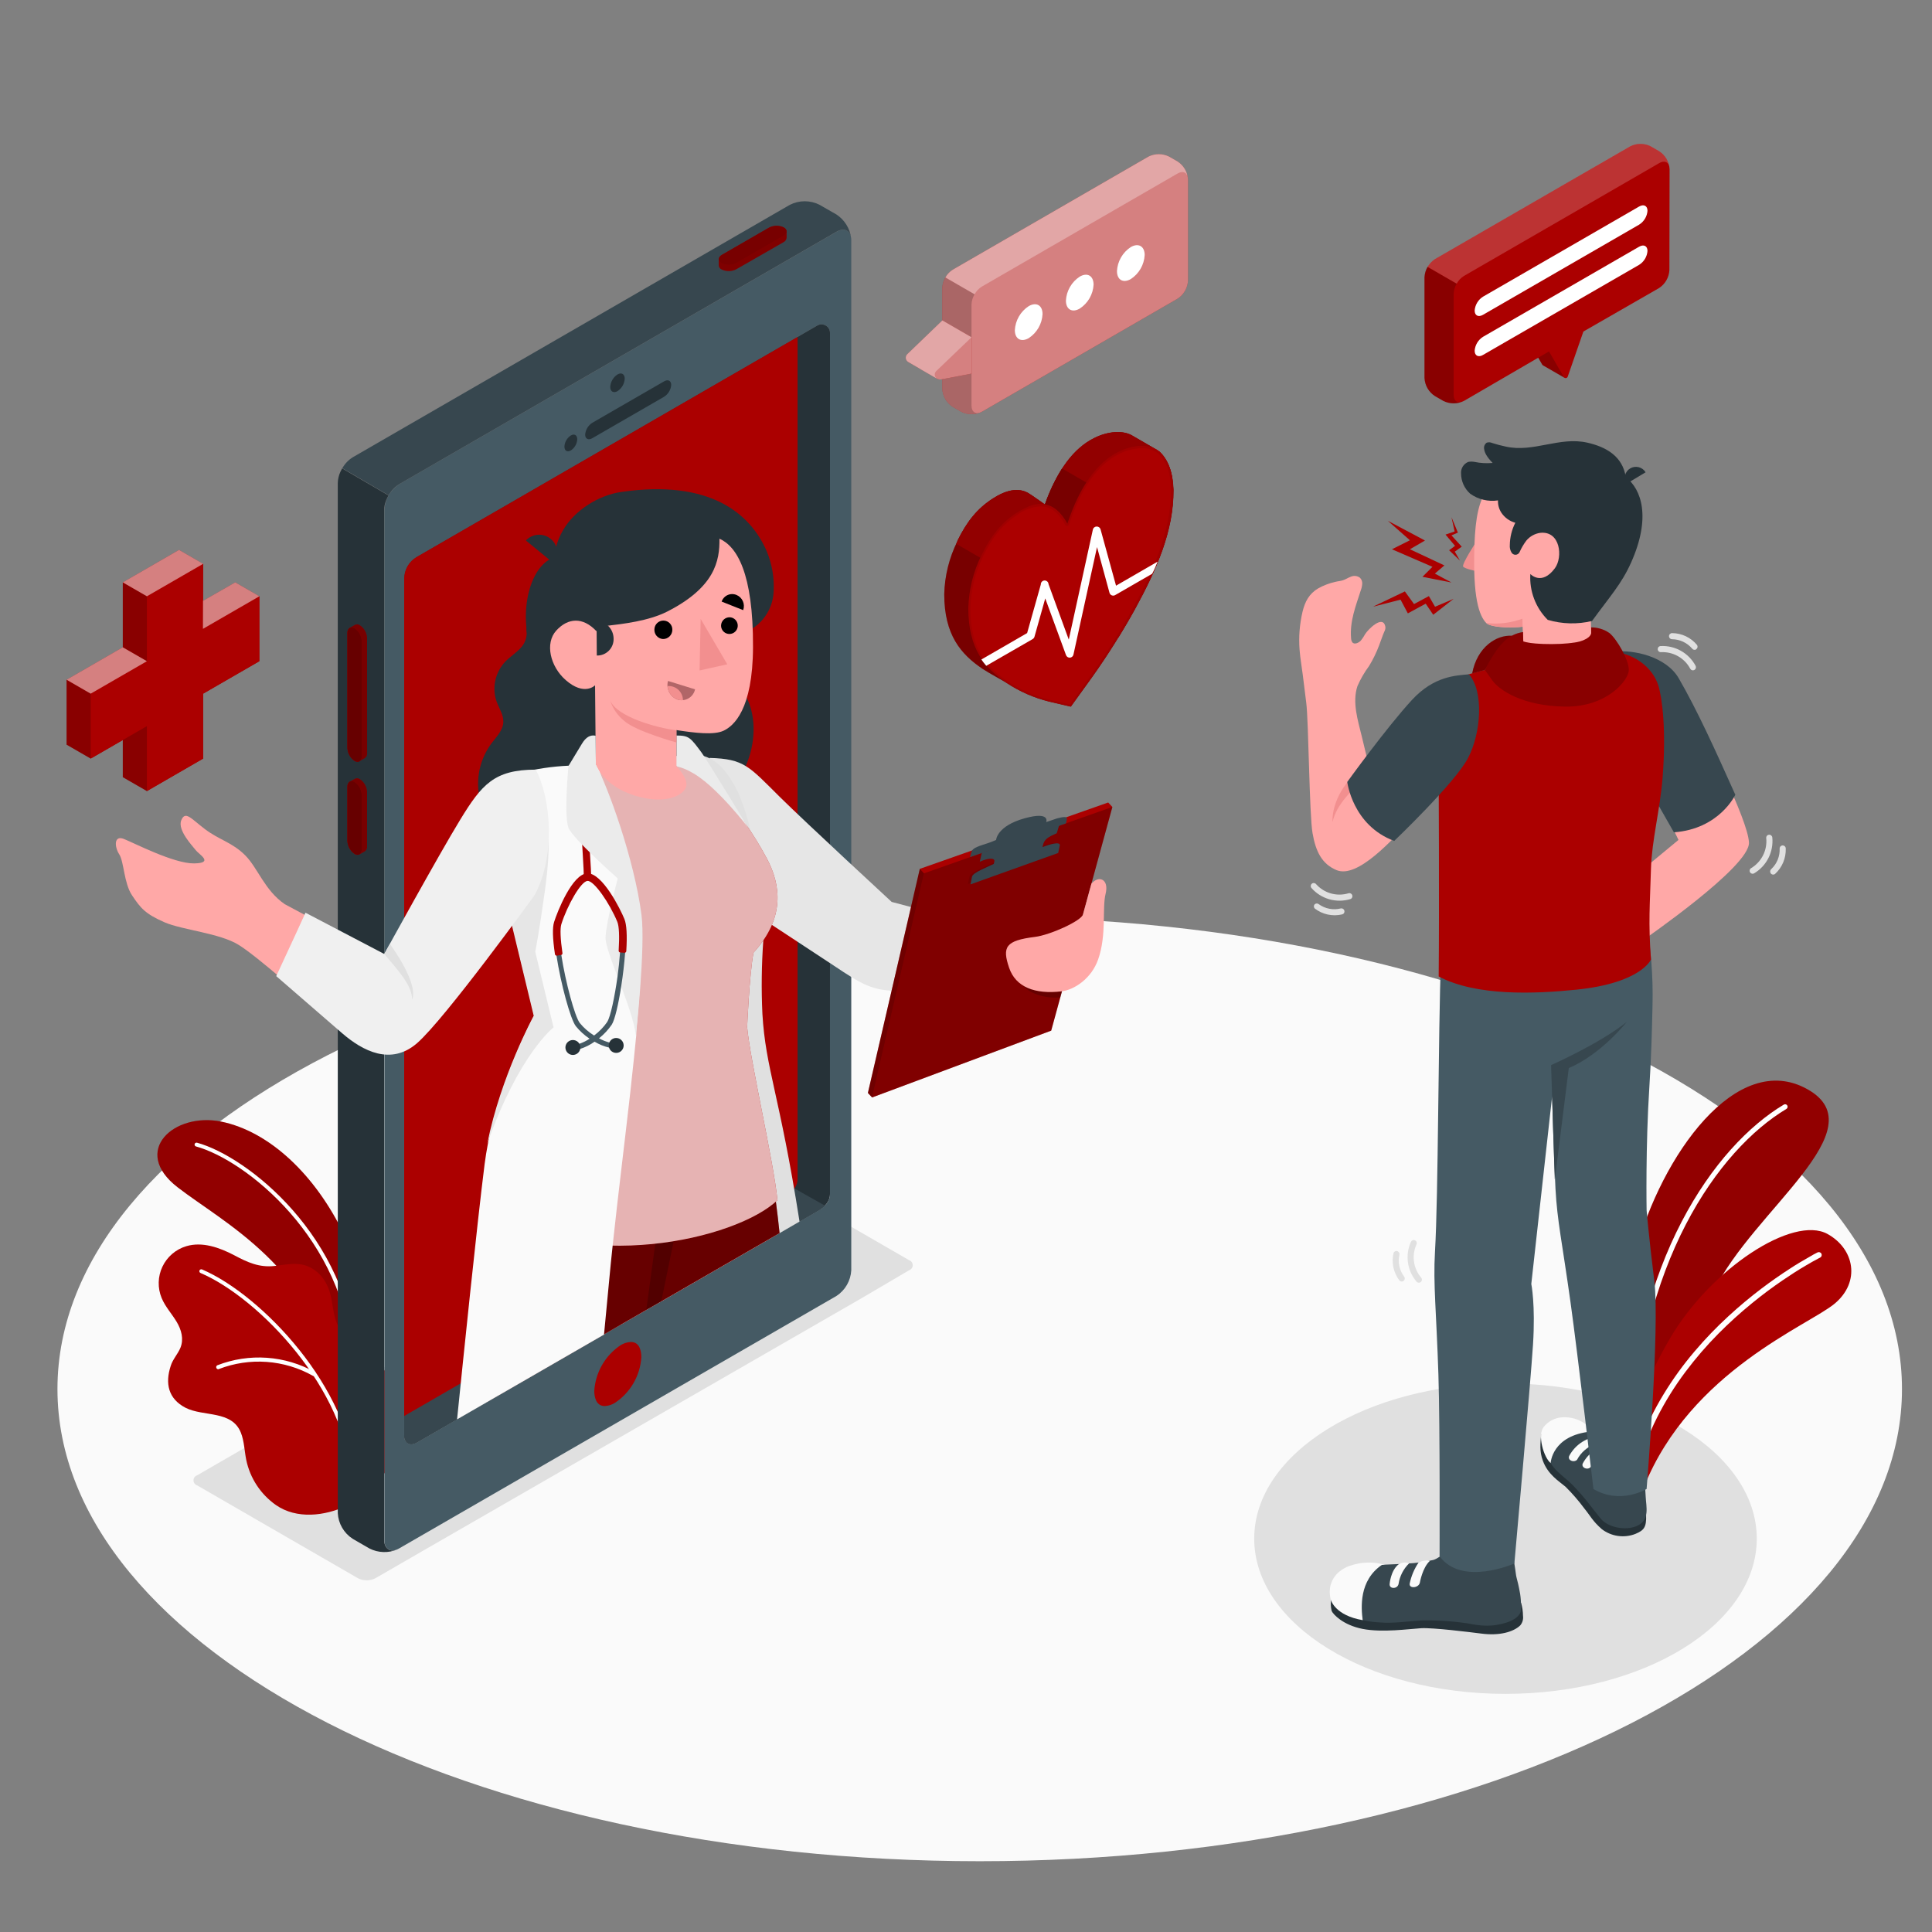 <svg width="247" height="247" viewBox="0 0 247 247" fill="none" xmlns="http://www.w3.org/2000/svg">
<rect x="0" y="0" width="247" height="247" fill="#808080" stroke="none"/>
<path d="M125.254 237.95C190.372 237.95 243.162 210.925 243.162 177.588C243.162 144.251 190.372 117.226 125.254 117.226C60.135 117.226 7.346 144.251 7.346 177.588C7.346 210.925 60.135 237.95 125.254 237.95Z" fill="#FAFAFA"/>
<path d="M192.472 216.555C210.214 216.555 224.597 207.67 224.597 196.711C224.597 185.751 210.214 176.867 192.472 176.867C174.73 176.867 160.347 185.751 160.347 196.711C160.347 207.67 174.73 216.555 192.472 216.555Z" fill="#E0E0E0"/>
<path d="M116.214 161.103L95.629 149.223C95.287 149.047 94.908 148.956 94.524 148.956C94.141 148.956 93.762 149.047 93.42 149.223L25.194 188.619C25.06 188.664 24.944 188.749 24.862 188.864C24.779 188.978 24.735 189.115 24.735 189.256C24.735 189.397 24.779 189.535 24.862 189.649C24.944 189.763 25.06 189.849 25.194 189.894L45.774 201.779C46.117 201.951 46.495 202.04 46.878 202.04C47.261 202.04 47.639 201.951 47.982 201.779L54.063 198.267L110.127 165.984L116.218 162.402C116.356 162.358 116.476 162.271 116.561 162.154C116.646 162.037 116.691 161.896 116.691 161.751C116.69 161.606 116.644 161.466 116.558 161.349C116.472 161.233 116.352 161.147 116.214 161.103Z" fill="#E0E0E0"/>
<path d="M208.75 189.33L205.568 187.641C205.568 187.641 205.879 172.11 209.1 160.081C212.4 147.765 222.004 134.16 231.078 139.259C240.153 144.357 224.024 154.834 219.173 164.947C214.322 175.059 208.75 189.33 208.75 189.33Z" fill="#AB0000"/>
<path opacity="0.15" d="M208.75 189.33L205.568 187.641C205.568 187.641 205.879 172.11 209.1 160.081C212.4 147.765 222.004 134.16 231.078 139.259C240.153 144.357 224.024 154.834 219.173 164.947C214.322 175.059 208.75 189.33 208.75 189.33Z" fill="black"/>
<path d="M208.33 185.645C208.288 185.644 208.246 185.634 208.208 185.617C208.169 185.599 208.134 185.575 208.105 185.544C208.077 185.513 208.054 185.477 208.039 185.438C208.024 185.398 208.017 185.356 208.018 185.314C208.7 161.212 219.237 146.495 228.055 141.22C228.128 141.176 228.216 141.163 228.299 141.184C228.382 141.204 228.453 141.257 228.497 141.331C228.541 141.404 228.554 141.492 228.533 141.575C228.512 141.658 228.459 141.729 228.386 141.773C219.707 146.965 209.337 161.488 208.661 185.329C208.66 185.371 208.651 185.413 208.634 185.452C208.617 185.492 208.592 185.527 208.561 185.556C208.531 185.586 208.494 185.609 208.454 185.624C208.415 185.639 208.372 185.646 208.33 185.645Z" fill="white"/>
<path d="M210.187 190.072L207.347 188.614C207.347 188.614 207.697 180.987 213.541 171.048C218.728 162.22 229.241 155.304 233.657 157.769C237.085 159.676 237.876 163.855 234.591 166.636C231.306 169.417 216.14 175.252 210.187 190.072Z" fill="#AB0000"/>
<path d="M209.046 187.636C209.54 187.735 209.713 186.515 209.812 186.203C209.999 185.621 210.197 185.048 210.414 184.474C210.84 183.36 211.323 182.269 211.862 181.204C212.899 179.157 214.114 177.205 215.493 175.37C216.781 173.652 218.186 172.025 219.697 170.499C221.06 169.127 222.495 167.828 223.994 166.607C225.249 165.579 226.553 164.606 227.892 163.692C228.88 163.02 229.868 162.378 230.901 161.775C231.439 161.459 231.977 161.148 232.536 160.861L232.694 160.782C232.782 160.739 232.85 160.662 232.882 160.569C232.914 160.476 232.907 160.374 232.864 160.286C232.821 160.197 232.744 160.13 232.651 160.098C232.558 160.066 232.456 160.072 232.368 160.115C232.022 160.283 231.691 160.471 231.38 160.659C230.51 161.153 229.661 161.647 228.826 162.2C227.587 163 226.379 163.847 225.2 164.739C223.738 165.846 222.333 167.02 220.986 168.261C219.451 169.668 218.005 171.169 216.659 172.757C215.198 174.469 213.877 176.294 212.707 178.216C211.461 180.249 210.419 182.4 209.594 184.638C209.44 185.069 209.291 185.499 209.15 185.927C208.942 186.354 208.816 186.817 208.779 187.29C208.785 187.366 208.812 187.438 208.857 187.499C208.901 187.56 208.961 187.607 209.031 187.636H209.046Z" fill="white"/>
<path d="M47.839 175.785C47.839 175.785 47.918 166.098 44.109 158.08C40.3 150.062 34.343 144.638 28.301 143.398C22.26 142.158 16.687 147.148 22.714 151.796C28.741 156.445 39.812 161.824 43.349 176.882L47.839 175.785Z" fill="#AB0000"/>
<path opacity="0.15" d="M47.839 175.785C47.839 175.785 47.918 166.098 44.109 158.08C40.3 150.062 34.343 144.638 28.301 143.398C22.26 142.158 16.687 147.148 22.714 151.796C28.741 156.445 39.812 161.824 43.349 176.882L47.839 175.785Z" fill="black"/>
<path d="M45.32 174.11C45.257 174.11 45.196 174.086 45.15 174.043C45.104 174 45.076 173.941 45.073 173.878C44.144 158.371 31.369 148.289 25.056 146.57C24.993 146.552 24.94 146.511 24.907 146.455C24.875 146.398 24.866 146.331 24.883 146.268C24.9 146.204 24.942 146.15 24.999 146.117C25.057 146.083 25.125 146.074 25.189 146.091C31.611 147.844 44.623 158.095 45.567 173.848C45.568 173.913 45.545 173.976 45.502 174.025C45.459 174.074 45.399 174.104 45.334 174.11H45.32Z" fill="white"/>
<path d="M48.62 189.083C49.843 187.539 50.664 185.715 51.009 183.775C51.354 181.835 51.212 179.84 50.596 177.968C50.237 176.838 49.663 175.788 48.906 174.876C48.298 174.16 47.424 173.789 46.713 173.191C45.181 171.922 43.403 170.573 42.85 168.558C42.405 166.952 42.499 165.431 41.61 163.924C41.086 162.981 40.251 162.247 39.248 161.849C37.939 161.355 36.497 161.681 35.114 161.849C33.138 162.072 31.655 161.39 29.946 160.481C28.064 159.493 25.866 158.712 23.826 159.32C23.162 159.517 22.547 159.85 22.021 160.3C21.495 160.749 21.069 161.304 20.771 161.929C20.473 162.553 20.309 163.233 20.291 163.925C20.272 164.617 20.399 165.305 20.664 165.944C21.119 167.051 21.958 167.95 22.576 168.978C23.193 170.005 23.519 171.181 23.07 172.302C22.724 173.132 22.082 173.784 21.825 174.629C21.094 176.852 21.504 178.828 23.712 179.974C26.019 181.155 29.64 180.266 30.796 183.165C31.231 184.267 31.245 185.487 31.483 186.648C31.969 188.984 33.328 191.048 35.282 192.418C37.934 194.261 41.535 193.811 44.287 192.527C45.978 191.729 47.46 190.55 48.62 189.083Z" fill="#AB0000"/>
<path d="M27.822 175.054C27.876 175.063 27.931 175.054 27.98 175.029C29.926 174.277 32.014 173.965 34.094 174.115C36.175 174.265 38.197 174.874 40.014 175.898C40.076 175.932 40.149 175.939 40.217 175.919C40.284 175.898 40.341 175.852 40.375 175.79C40.392 175.759 40.403 175.726 40.407 175.691C40.411 175.656 40.408 175.621 40.399 175.588C40.389 175.554 40.373 175.523 40.351 175.495C40.329 175.468 40.302 175.446 40.271 175.429C38.383 174.369 36.283 173.74 34.123 173.588C31.963 173.436 29.796 173.764 27.778 174.55C27.73 174.576 27.692 174.616 27.668 174.664C27.643 174.713 27.634 174.767 27.642 174.821C27.649 174.874 27.673 174.924 27.709 174.964C27.746 175.004 27.794 175.032 27.847 175.044L27.822 175.054Z" fill="white"/>
<path d="M45.072 189.167C45.008 189.168 44.945 189.144 44.898 189.1C44.851 189.056 44.823 188.995 44.821 188.93C44.361 177.766 33.152 165.959 25.639 162.748C25.608 162.736 25.581 162.717 25.558 162.694C25.534 162.671 25.516 162.643 25.504 162.613C25.491 162.583 25.485 162.55 25.485 162.517C25.485 162.484 25.492 162.452 25.505 162.422C25.532 162.361 25.582 162.314 25.644 162.29C25.706 162.265 25.775 162.267 25.836 162.294C33.468 165.564 44.85 177.568 45.319 188.92C45.321 188.953 45.316 188.986 45.304 189.017C45.293 189.048 45.275 189.077 45.253 189.101C45.23 189.126 45.203 189.145 45.173 189.159C45.143 189.173 45.111 189.181 45.078 189.182L45.072 189.167Z" fill="white"/>
<path d="M106.941 29.64L51.03 61.908C50.477 62.27 50.016 62.757 49.688 63.331C49.359 63.905 49.17 64.548 49.138 65.208V196.874C49.138 198.08 49.988 198.569 51.03 197.961L106.941 165.683C107.491 165.322 107.949 164.838 108.277 164.268C108.606 163.698 108.796 163.06 108.833 162.403V30.717C108.833 29.512 107.983 29.018 106.941 29.64ZM106.111 152.646C106.111 153.679 105.385 154.336 104.491 154.85L53.293 184.42C52.404 184.914 51.672 184.519 51.672 183.482V73.987C51.673 73.421 51.822 72.865 52.106 72.374C52.389 71.885 52.797 71.478 53.288 71.196L104.486 41.62C104.65 41.525 104.837 41.474 105.027 41.474C105.217 41.473 105.403 41.523 105.568 41.617C105.733 41.712 105.87 41.848 105.965 42.013C106.061 42.177 106.111 42.364 106.111 42.554V152.646Z" fill="#455A64"/>
<path d="M106.111 152.646C106.111 153.678 105.385 154.335 104.491 154.849L53.293 184.42C52.404 184.914 51.672 184.519 51.672 183.481V73.986C51.673 73.42 51.822 72.864 52.106 72.374C52.389 71.884 52.797 71.478 53.288 71.195L104.486 41.62C104.65 41.524 104.837 41.474 105.027 41.473C105.217 41.473 105.403 41.522 105.568 41.617C105.733 41.712 105.87 41.848 105.965 42.012C106.061 42.177 106.111 42.363 106.111 42.553V152.646Z" fill="#263238"/>
<path d="M53.293 184.42L104.491 154.859C104.85 154.665 105.182 154.424 105.479 154.143L51.672 123.841V183.481C51.672 184.519 52.404 184.934 53.293 184.42Z" fill="#37474F"/>
<path d="M101.967 150.725V43.077L53.288 71.196C52.797 71.478 52.389 71.884 52.106 72.374C51.822 72.865 51.673 73.421 51.672 73.987V181.032L100.346 152.928C101.24 152.414 101.967 151.757 101.967 150.725Z" fill="#AB0000"/>
<path d="M50.793 198.094C50.228 198.332 49.619 198.445 49.007 198.424C48.394 198.404 47.794 198.251 47.246 197.976L45.082 196.726C44.53 196.368 44.071 195.885 43.741 195.316C43.411 194.747 43.221 194.107 43.185 193.451V61.75C43.198 61.262 43.309 60.782 43.511 60.337C43.581 60.184 43.655 60.036 43.739 59.883L49.667 63.341C49.542 63.563 49.433 63.795 49.341 64.032C49.197 64.406 49.118 64.802 49.108 65.203V196.874C49.138 197.985 49.859 198.489 50.793 198.094Z" fill="#263238"/>
<path d="M80.655 171.566C81.866 171.566 81.994 172.925 81.994 173.508C81.922 174.676 81.579 175.811 80.994 176.824C80.409 177.837 79.596 178.701 78.62 179.347C78.229 179.596 77.779 179.739 77.316 179.762C76.106 179.762 75.977 178.403 75.977 177.82C76.05 176.653 76.392 175.517 76.977 174.503C77.561 173.49 78.372 172.625 79.346 171.976C79.741 171.732 80.191 171.591 80.655 171.566Z" fill="#AB0000"/>
<path d="M78.946 47.874C79.44 47.577 79.87 47.814 79.87 48.407C79.852 48.728 79.759 49.039 79.599 49.318C79.438 49.596 79.215 49.832 78.946 50.008C78.452 50.299 78.017 50.062 78.017 49.474C78.034 49.153 78.127 48.84 78.289 48.562C78.45 48.284 78.676 48.048 78.946 47.874Z" fill="#263238"/>
<path d="M72.979 55.674C73.433 55.412 73.799 55.625 73.799 56.168C73.784 56.452 73.701 56.729 73.559 56.975C73.416 57.222 73.218 57.431 72.979 57.586C72.524 57.848 72.159 57.635 72.159 57.092C72.174 56.808 72.257 56.531 72.399 56.285C72.542 56.039 72.74 55.83 72.979 55.674Z" fill="#263238"/>
<path d="M75.72 54.054L84.904 48.753C85.398 48.462 85.813 48.669 85.813 49.213C85.789 49.518 85.694 49.813 85.536 50.075C85.379 50.338 85.162 50.56 84.904 50.724L75.72 56.025C75.226 56.316 74.811 56.109 74.811 55.565C74.835 55.26 74.93 54.965 75.088 54.703C75.246 54.44 75.462 54.218 75.72 54.054Z" fill="#263238"/>
<path d="M108.813 30.416C108.675 29.428 107.89 29.077 106.946 29.625L51.025 61.908C50.466 62.256 50.006 62.742 49.691 63.321L43.764 59.863C44.083 59.289 44.544 58.806 45.102 58.46L100.988 26.182C101.575 25.885 102.223 25.73 102.88 25.73C103.538 25.73 104.186 25.885 104.772 26.182L106.946 27.427C107.453 27.763 107.881 28.204 108.203 28.719C108.525 29.235 108.733 29.813 108.813 30.416Z" fill="#37474F"/>
<path d="M94.147 34.413C93.856 34.568 93.534 34.651 93.205 34.657C92.876 34.663 92.55 34.591 92.254 34.447C92.156 34.405 92.07 34.337 92.006 34.25C91.943 34.163 91.904 34.06 91.894 33.953C91.894 33.815 91.894 33.301 91.894 33.158C91.91 33.035 91.957 32.917 92.032 32.818C92.106 32.718 92.205 32.64 92.319 32.59L98.311 29.132C98.602 28.978 98.926 28.895 99.255 28.889C99.585 28.883 99.911 28.954 100.208 29.097C100.305 29.141 100.389 29.21 100.451 29.297C100.514 29.384 100.553 29.485 100.564 29.591C100.564 29.734 100.564 30.268 100.564 30.406C100.548 30.53 100.501 30.648 100.426 30.748C100.352 30.849 100.253 30.928 100.139 30.979L94.147 34.413Z" fill="#AB0000"/>
<path opacity="0.25" d="M94.147 34.413C93.856 34.568 93.534 34.651 93.205 34.657C92.876 34.663 92.55 34.591 92.254 34.447C92.156 34.405 92.07 34.337 92.006 34.25C91.943 34.163 91.904 34.06 91.894 33.953C91.894 33.815 91.894 33.301 91.894 33.158C91.91 33.035 91.957 32.917 92.032 32.818C92.106 32.718 92.205 32.64 92.319 32.59L98.311 29.132C98.602 28.978 98.926 28.895 99.255 28.889C99.585 28.883 99.911 28.954 100.208 29.097C100.305 29.141 100.389 29.21 100.451 29.297C100.514 29.384 100.553 29.485 100.564 29.591C100.564 29.734 100.564 30.268 100.564 30.406C100.548 30.53 100.501 30.648 100.426 30.748C100.352 30.849 100.253 30.928 100.139 30.979L94.147 34.413Z" fill="black"/>
<path d="M94.147 33.627L100.139 30.169C100.682 29.853 100.707 29.364 100.203 29.072C99.906 28.929 99.58 28.858 99.25 28.864C98.921 28.87 98.597 28.953 98.306 29.107L92.314 32.565C91.775 32.876 91.746 33.365 92.254 33.657C92.55 33.8 92.875 33.873 93.204 33.868C93.533 33.862 93.856 33.78 94.147 33.627Z" fill="#AB0000"/>
<path opacity="0.3" d="M94.147 33.627L100.139 30.169C100.682 29.853 100.707 29.364 100.203 29.072C99.906 28.929 99.58 28.858 99.25 28.864C98.921 28.87 98.597 28.953 98.306 29.107L92.314 32.565C91.775 32.876 91.746 33.365 92.254 33.657C92.55 33.8 92.875 33.873 93.204 33.868C93.533 33.862 93.856 33.78 94.147 33.627Z" fill="black"/>
<path d="M46.93 81.594C46.918 81.265 46.829 80.944 46.669 80.656C46.51 80.369 46.284 80.123 46.011 79.939C45.922 79.873 45.816 79.833 45.705 79.823C45.594 79.814 45.483 79.835 45.384 79.885C45.27 79.954 44.816 80.206 44.697 80.28C44.598 80.355 44.52 80.455 44.471 80.569C44.421 80.683 44.402 80.808 44.416 80.932V95.614C44.428 95.942 44.516 96.263 44.675 96.55C44.834 96.838 45.058 97.084 45.329 97.269C45.419 97.329 45.522 97.365 45.629 97.374C45.736 97.382 45.844 97.363 45.942 97.318C46.07 97.254 46.53 96.987 46.653 96.913C46.753 96.838 46.831 96.738 46.88 96.624C46.929 96.51 46.948 96.385 46.935 96.261L46.93 81.594Z" fill="#AB0000"/>
<path opacity="0.3" d="M46.93 81.594C46.918 81.265 46.829 80.944 46.669 80.656C46.51 80.369 46.284 80.123 46.011 79.939C45.922 79.873 45.816 79.833 45.705 79.823C45.594 79.814 45.483 79.835 45.384 79.885C45.27 79.954 44.816 80.206 44.697 80.28C44.598 80.355 44.52 80.455 44.471 80.569C44.421 80.683 44.402 80.808 44.416 80.932V95.614C44.428 95.942 44.516 96.263 44.675 96.55C44.834 96.838 45.058 97.084 45.329 97.269C45.419 97.329 45.522 97.365 45.629 97.374C45.736 97.382 45.844 97.363 45.942 97.318C46.07 97.254 46.53 96.987 46.653 96.913C46.753 96.838 46.831 96.738 46.88 96.624C46.929 96.51 46.948 96.385 46.935 96.261L46.93 81.594Z" fill="black"/>
<path d="M46.248 82.004V96.686C46.248 97.308 45.838 97.575 45.33 97.283C45.058 97.099 44.834 96.852 44.675 96.565C44.516 96.278 44.428 95.957 44.416 95.629V80.932C44.416 80.305 44.826 80.038 45.33 80.329C45.604 80.516 45.831 80.765 45.991 81.056C46.151 81.347 46.239 81.672 46.248 82.004Z" fill="#AB0000"/>
<path opacity="0.4" d="M46.248 82.004V96.686C46.248 97.308 45.838 97.575 45.33 97.283C45.058 97.099 44.834 96.852 44.675 96.565C44.516 96.278 44.428 95.957 44.416 95.629V80.932C44.416 80.305 44.826 80.038 45.33 80.329C45.604 80.516 45.831 80.765 45.991 81.056C46.151 81.347 46.239 81.672 46.248 82.004Z" fill="black"/>
<path d="M46.93 101.27C46.918 100.941 46.829 100.62 46.669 100.332C46.51 100.044 46.284 99.799 46.011 99.615C45.922 99.549 45.816 99.509 45.705 99.499C45.594 99.49 45.483 99.511 45.384 99.561C45.27 99.63 44.816 99.882 44.697 99.956C44.598 100.031 44.52 100.131 44.471 100.245C44.421 100.359 44.402 100.484 44.416 100.608V107.524C44.428 107.851 44.517 108.171 44.676 108.458C44.835 108.744 45.059 108.989 45.329 109.174C45.416 109.238 45.518 109.277 45.624 109.289C45.731 109.3 45.839 109.282 45.937 109.238C46.066 109.174 46.525 108.907 46.648 108.833C46.747 108.759 46.825 108.66 46.874 108.547C46.924 108.433 46.943 108.309 46.93 108.186V101.27Z" fill="#AB0000"/>
<path opacity="0.3" d="M46.93 101.27C46.918 100.941 46.829 100.62 46.669 100.332C46.51 100.044 46.284 99.799 46.011 99.615C45.922 99.549 45.816 99.509 45.705 99.499C45.594 99.49 45.483 99.511 45.384 99.561C45.27 99.63 44.816 99.882 44.697 99.956C44.598 100.031 44.52 100.131 44.471 100.245C44.421 100.359 44.402 100.484 44.416 100.608V107.524C44.428 107.851 44.517 108.171 44.676 108.458C44.835 108.744 45.059 108.989 45.329 109.174C45.416 109.238 45.518 109.277 45.624 109.289C45.731 109.3 45.839 109.282 45.937 109.238C46.066 109.174 46.525 108.907 46.648 108.833C46.747 108.759 46.825 108.66 46.874 108.547C46.924 108.433 46.943 108.309 46.93 108.186V101.27Z" fill="black"/>
<path d="M46.248 101.641V108.557C46.248 109.179 45.838 109.451 45.33 109.154C45.058 108.97 44.834 108.723 44.675 108.436C44.516 108.149 44.428 107.828 44.416 107.5V100.584C44.416 99.961 44.826 99.689 45.33 99.981C45.602 100.166 45.827 100.413 45.986 100.701C46.146 100.99 46.236 101.311 46.248 101.641Z" fill="#AB0000"/>
<path opacity="0.4" d="M46.248 101.641V108.557C46.248 109.179 45.838 109.451 45.33 109.154C45.058 108.97 44.834 108.723 44.675 108.436C44.516 108.149 44.428 107.828 44.416 107.5V100.584C44.416 99.961 44.826 99.689 45.33 99.981C45.602 100.166 45.827 100.413 45.986 100.701C46.146 100.99 46.236 101.311 46.248 101.641Z" fill="black"/>
<path d="M63.301 89.014C63.35 89.254 63.416 89.49 63.499 89.72C63.82 90.59 64.398 91.41 64.348 92.338C64.294 93.386 63.469 94.196 62.837 95.031C62.015 96.135 61.467 97.418 61.239 98.775C61.01 100.132 61.108 101.524 61.523 102.836C62.13 104.434 62.973 105.932 64.022 107.282L66.408 110.666C67.13 111.613 68.051 112.391 69.106 112.943C71.156 114.102 73.444 114.778 75.794 114.919C79.659 115.18 83.502 114.172 86.742 112.049C90.175 109.777 88.663 103.947 92.175 101.818C96.424 99.249 98.449 90.328 93.243 86.603C93.243 86.603 94.082 81.139 92.541 79.746C91.005 78.461 89.104 77.69 87.107 77.543C84.35 77.257 81.589 77.795 78.838 77.785C76.005 77.776 73.175 77.953 70.365 78.314C69.377 78.447 67.984 78.808 67.451 79.771C67.3 80.149 67.259 80.561 67.332 80.962C67.325 81.596 67.098 82.209 66.69 82.695C66.077 83.436 65.208 83.935 64.556 84.632C64.018 85.213 63.624 85.912 63.406 86.673C63.188 87.434 63.152 88.236 63.301 89.014Z" fill="#263238"/>
<path d="M90.718 96.898C95.164 97.021 95.742 97.97 99.724 101.912C103.034 105.187 114 115.309 114 115.309L127.141 118.807L124.038 126.824C124.038 126.824 121.074 126.701 115.146 126.696C111.506 126.696 110.241 125.881 106.576 123.436C104.708 122.186 94.171 115.29 94.171 115.29L90.718 96.898Z" fill="#E6E6E6"/>
<path d="M141.679 102.594L117.597 111.081L110.957 139.733L111.496 140.306L134.393 131.764L142.213 103.167L141.679 102.594Z" fill="#AB0000"/>
<path opacity="0.35" d="M118.13 111.654L111.496 140.306L110.957 139.733L117.597 111.081L118.13 111.654Z" fill="black"/>
<path opacity="0.25" d="M142.213 103.167L118.13 111.654L111.496 140.306L134.393 131.765L142.213 103.167Z" fill="black"/>
<g opacity="0.2">
<path d="M130.811 125.935C131.034 126.499 132.881 127.738 135.554 127.516L136.003 125.866L130.811 125.935Z" fill="black"/>
</g>
<g opacity="0.1">
<path d="M134.961 109.036L135.158 108.072C135.267 107.544 133.854 107.82 132.002 108.695L127.655 110.009C125.802 110.883 124.053 111.535 123.94 112.064L123.742 113.022L134.961 109.036Z" fill="black"/>
</g>
<path d="M136.393 104.688C136.463 104.358 135.899 104.427 135.144 104.629L133.755 105.099C133.755 105.099 134.324 103.705 131.038 104.605C127.427 105.593 127.348 107.386 127.348 107.386C126.783 107.631 126.204 107.842 125.614 108.018C124.414 108.408 124.285 108.64 124.187 108.976L124.009 109.584L136.285 105.266C136.285 105.266 136.344 105.019 136.393 104.688Z" fill="#37474F"/>
<path d="M135.099 106.531C133.963 107.025 133.494 107.297 133.321 108.117C133.128 109.05 133.089 109.441 133.089 109.441L126.696 111.96C126.696 111.96 127.042 110.582 127.126 110.122C127.21 109.663 126.365 109.663 125.259 110.172L125.52 109.026L135.465 105.335L135.099 106.531Z" fill="#37474F"/>
<path d="M135.287 109.05C135.287 109.05 135.381 108.621 135.489 108.087C135.598 107.554 134.185 107.835 132.333 108.71L127.986 110.024C126.133 110.898 124.379 111.55 124.271 112.079L124.073 113.067L135.287 109.05Z" fill="#37474F"/>
<path d="M139.535 112.968C139.535 112.968 138.681 116.11 138.453 116.92C138.226 117.73 134.284 119.533 132.313 119.78C128.539 120.249 128.109 121.065 129.013 123.732C129.853 126.202 132.308 127.141 135.717 126.741C137.317 126.553 139.525 125.135 140.395 122.66C141.501 119.499 140.889 116.125 141.348 114.262C141.808 112.4 140.494 111.866 139.535 112.968Z" fill="#FFA8A7"/>
<path d="M102.218 156.173L99.665 157.655L98.593 158.273L84.543 166.379L82.626 167.466L79.391 169.333L80.379 159.251L82.266 139.728V139.525L82.355 138.651L84.825 113.126L85.907 101.957L86.287 97.95L86.415 96.656H86.485C87.629 96.338 88.838 96.338 89.982 96.656C90.237 96.734 90.485 96.833 90.723 96.953C92.205 97.689 93.193 99.121 94.013 100.628C94.215 100.995 94.396 101.372 94.556 101.759C95.166 103.223 95.635 104.742 95.96 106.294C96.607 109.159 97.442 112.089 97.772 116.708C97.825 117.896 97.762 119.088 97.585 120.264C97.362 123.378 97.324 126.502 97.471 129.621C97.886 136.685 99.665 139.886 102.218 156.173Z" fill="#E0E0E0"/>
<path d="M98.593 158.263L84.543 166.369L82.626 167.466L79.391 169.333L77.163 170.618L63.637 178.423C63.78 172.989 63.845 167.095 63.716 161.528C63.677 159.666 63.662 157.764 63.741 155.817C63.998 149.059 65.282 141.812 69.886 134.185L70.099 133.8C70.642 137.026 75.582 139.12 80.028 139.614L80.522 139.659C81.08 139.713 81.658 139.738 82.256 139.738H82.631C86.391 139.703 90.842 138.819 95.969 137.085C96.463 139.95 96.957 143.709 97.486 148.106C97.723 150.082 97.963 152.188 98.207 154.424C98.306 155.674 98.459 156.954 98.593 158.263Z" fill="#FFA8A7"/>
<path d="M99.665 157.645L98.593 158.263L84.543 166.369L82.626 167.466L79.391 169.333L77.163 170.618L63.637 178.423L62.155 179.278C62.229 173.429 62.279 167.698 62.274 164.102C62.274 160.758 62.348 157.784 62.531 155.146C62.891 149.939 63.642 146.022 64.897 143.058C66.369 139.813 68.111 136.699 70.104 133.746C70.104 133.746 71.339 137.915 80.576 138.572H80.636C81.179 138.612 81.752 138.636 82.355 138.646H83.056C94.557 138.646 95.826 135.746 95.826 135.746C96.95 140.01 97.838 144.333 98.489 148.694C98.733 150.235 98.968 151.882 99.195 153.634C99.363 154.918 99.521 156.252 99.665 157.645Z" fill="#AB0000"/>
<path opacity="0.4" d="M99.665 157.645L98.593 158.263L84.543 166.369L82.626 167.466L79.391 169.333L77.163 170.618L63.637 178.423L62.155 179.278C62.229 173.429 62.279 167.698 62.274 164.102C62.274 160.758 62.348 157.784 62.531 155.146C62.891 149.939 63.642 146.022 64.897 143.058C66.369 139.813 68.111 136.699 70.104 133.746C70.104 133.746 71.339 137.915 80.576 138.572H80.636C81.179 138.612 81.752 138.636 82.355 138.646H83.056C94.557 138.646 95.826 135.746 95.826 135.746C96.95 140.01 97.838 144.333 98.489 148.694C98.733 150.235 98.968 151.882 99.195 153.634C99.363 154.918 99.521 156.252 99.665 157.645Z" fill="black"/>
<path opacity="0.2" d="M93.07 151.09C93.07 151.09 91.785 155.17 86.381 157.457L86.124 158.707L84.543 166.369L82.626 167.466L83.772 159.014L84.266 155.338C87.606 154.992 90.72 153.489 93.07 151.09Z" fill="black"/>
<path d="M76.634 97.837L71.2 98.41C67.604 99.289 65.979 100.88 65.608 104.056C65.435 105.538 64.541 109.49 65.796 114.43C66.932 118.916 69.965 129.893 69.965 129.893C69.965 129.893 62.985 139.002 61.72 154.622C74.495 162.961 94.092 158.48 99.393 153.442C98.948 148.67 95.9 135.574 95.52 131.32C95.52 131.32 95.801 124.676 96.33 121.796C100.371 117.384 99.857 113.166 98.044 109.762C94.695 103.478 89.646 97.956 88.011 97.96L76.634 97.837Z" fill="#AB0000"/>
<path opacity="0.7" d="M76.634 97.837L71.2 98.41C67.604 99.289 65.979 100.88 65.608 104.056C65.435 105.538 64.541 109.49 65.796 114.43C66.932 118.916 69.965 129.893 69.965 129.893C69.965 129.893 62.985 139.002 61.72 154.622C74.495 162.961 94.092 158.48 99.393 153.442C98.948 148.67 95.9 135.574 95.52 131.32C95.52 131.32 95.801 124.676 96.33 121.796C100.371 117.384 99.857 113.166 98.044 109.762C94.695 103.478 89.646 97.956 88.011 97.96L76.634 97.837Z" fill="white"/>
<path d="M81.342 131.849C81.342 131.947 81.342 132.036 81.342 132.11V132.239C81.345 132.28 81.345 132.321 81.342 132.362C81.154 134.338 80.932 136.438 80.695 138.577C80.695 138.577 80.695 138.577 80.695 138.607C80.66 138.952 80.621 139.298 80.581 139.649C79.855 146.096 78.991 152.987 78.324 159.261C78.161 160.782 78.013 162.264 77.879 163.707C77.672 165.866 77.449 168.232 77.222 170.623L63.696 178.428L62.214 179.283L58.435 181.461C59.196 173.977 60.969 156.638 61.958 148.813C62.071 147.928 62.219 147.044 62.387 146.165L62.521 145.523L62.58 145.261C62.644 144.964 62.708 144.678 62.778 144.386C62.847 144.095 62.911 143.848 62.975 143.586C63.128 142.988 63.291 142.401 63.469 141.827C63.553 141.551 63.632 141.274 63.721 141.002C63.81 140.731 63.884 140.459 63.973 140.192C64.151 139.659 64.324 139.135 64.507 138.626C64.504 138.617 64.504 138.606 64.507 138.597C64.591 138.355 64.679 138.103 64.768 137.875C64.887 137.54 65.01 137.214 65.134 136.887L65.282 136.497C65.356 136.319 65.42 136.146 65.49 135.974C65.732 135.366 65.984 134.788 66.206 134.25C66.255 134.131 66.31 134.012 66.359 133.899C66.408 133.785 66.487 133.617 66.547 133.479C66.695 133.133 66.843 132.812 66.986 132.491C67.046 132.353 67.11 132.219 67.169 132.091C67.228 131.962 67.312 131.794 67.377 131.656L67.471 131.458L67.569 131.266C67.576 131.24 67.588 131.217 67.604 131.197C67.617 131.161 67.634 131.126 67.653 131.093C67.665 131.071 67.675 131.048 67.683 131.024C67.724 130.954 67.76 130.881 67.792 130.806L68.123 130.164C68.123 130.13 68.157 130.105 68.167 130.075L68.296 129.838L64.185 112.795L62.14 104.328V104.19C62.234 103.439 62.861 99.897 66.478 98.82C68.519 98.293 70.61 97.982 72.717 97.891C73.527 97.842 74.258 97.822 74.856 97.807H75.799H76.368C76.369 97.819 76.369 97.83 76.368 97.842C76.397 97.916 76.481 98.138 76.609 98.484C76.623 98.542 76.643 98.598 76.669 98.652C76.669 98.66 76.669 98.668 76.669 98.677C77.558 101.117 80.053 108.221 81.293 114.391C81.51 115.458 81.688 116.5 81.816 117.488C82.187 120.576 81.915 125.743 81.342 131.849Z" fill="#FAFAFA"/>
<path d="M68.429 121.677C68.429 121.677 68.923 119.242 69.649 113.981C70.494 107.914 70.192 104.916 69.279 102.999L64.126 112.825L68.236 129.868C68.236 129.868 64.013 137.604 62.308 146.17C66.349 134.753 70.77 131.35 70.77 131.35L68.429 121.677Z" fill="#E6E6E6"/>
<path d="M86.48 94.033C88.08 94.033 88.268 94.3 89.646 96.147C90.466 97.249 95.658 105.82 95.658 105.82C95.658 105.82 91.528 100.386 88.411 98.736C87.811 98.384 87.162 98.125 86.485 97.965L86.48 94.033Z" fill="#EBEBEB"/>
<path d="M74.643 112.247C74.643 111.753 74.594 110.686 74.51 109.342C74.1 102.752 73.902 96.824 76.125 96.33L76.318 97.239C74.698 97.59 75.231 106.072 75.434 109.263C75.523 110.636 75.592 111.733 75.567 112.267L74.643 112.247Z" fill="#AB0000"/>
<path d="M67.233 69.1L70.691 71.931C70.879 71.716 71.022 71.465 71.109 71.193C71.197 70.921 71.228 70.634 71.2 70.349C71.173 70.065 71.088 69.789 70.95 69.539C70.813 69.288 70.625 69.069 70.4 68.893C69.945 68.517 69.364 68.329 68.775 68.368C68.187 68.406 67.635 68.668 67.233 69.1Z" fill="#263238"/>
<path d="M76.264 94.453C76.264 92.284 71.21 89.019 68.602 84.459C65.993 79.9 67.298 72.401 70.874 71.25C70.904 71.25 71.003 70.286 71.017 70.217C71.215 69.347 71.549 68.514 72.005 67.747C73.463 65.238 76.55 63.301 79.415 62.896C90.743 61.246 95.95 65.648 98.029 70.489C98.704 72.118 99.004 73.876 98.909 75.636C98.85 76.929 98.371 78.167 97.543 79.162C96.715 80.156 95.585 80.853 94.324 81.144L76.264 94.453Z" fill="#263238"/>
<path d="M91.978 68.869C94.196 69.857 96.305 73.231 96.271 82.725C96.241 90.778 93.771 92.813 92.526 93.411C91.281 94.008 88.846 93.702 86.48 93.341V97.965C86.48 97.965 88.253 99.709 87.631 100.806C87.008 101.902 84.711 102.831 81.139 101.71C77.094 100.44 76.17 97.758 76.17 97.758L76.076 87.611C76.076 87.611 74.718 89.039 72.322 86.944C70.346 85.21 69.634 82.241 71.121 80.611C72.608 78.981 74.515 78.852 76.234 80.675L77.469 80.023C79.672 79.766 82.903 79.396 85.284 78.195C91.39 75.088 92.022 71.719 91.978 68.869Z" fill="#FFA8A7"/>
<path d="M76.269 79.361L76.298 83.807C76.584 83.815 76.868 83.764 77.133 83.658C77.398 83.552 77.639 83.392 77.84 83.189C78.041 82.987 78.199 82.745 78.303 82.479C78.408 82.213 78.457 81.929 78.447 81.644C78.442 81.058 78.214 80.496 77.809 80.072C77.404 79.648 76.854 79.394 76.269 79.361Z" fill="#263238"/>
<path d="M92.185 79.994C92.187 80.203 92.251 80.406 92.368 80.579C92.484 80.753 92.649 80.888 92.842 80.968C93.035 81.049 93.247 81.07 93.453 81.031C93.658 80.992 93.847 80.894 93.996 80.748C94.146 80.602 94.25 80.416 94.295 80.212C94.339 80.007 94.323 79.795 94.248 79.6C94.173 79.405 94.043 79.236 93.873 79.115C93.703 78.993 93.501 78.924 93.292 78.917C93.148 78.913 93.005 78.939 92.871 78.992C92.738 79.044 92.616 79.123 92.513 79.223C92.41 79.323 92.328 79.443 92.271 79.575C92.215 79.708 92.186 79.85 92.185 79.994Z" fill="black"/>
<path d="M83.664 80.468C83.655 80.621 83.677 80.774 83.728 80.919C83.778 81.064 83.857 81.197 83.959 81.311C84.062 81.426 84.186 81.519 84.324 81.585C84.462 81.651 84.612 81.69 84.766 81.698C84.921 81.699 85.075 81.67 85.219 81.611C85.363 81.553 85.494 81.466 85.605 81.357C85.716 81.248 85.803 81.118 85.864 80.975C85.924 80.831 85.955 80.678 85.956 80.522C85.961 80.372 85.936 80.222 85.883 80.081C85.83 79.94 85.749 79.811 85.647 79.701C85.543 79.591 85.42 79.502 85.283 79.44C85.146 79.378 84.998 79.344 84.847 79.339C84.697 79.334 84.546 79.359 84.406 79.412C84.265 79.465 84.136 79.546 84.026 79.648C83.916 79.751 83.827 79.875 83.765 80.012C83.703 80.149 83.669 80.297 83.664 80.448V80.468Z" fill="black"/>
<path d="M95.011 78.003L92.26 76.911C92.323 76.726 92.424 76.556 92.557 76.412C92.689 76.267 92.85 76.152 93.029 76.073C93.208 75.993 93.401 75.952 93.597 75.951C93.793 75.95 93.986 75.989 94.166 76.066C94.529 76.219 94.819 76.505 94.976 76.865C95.133 77.226 95.146 77.633 95.011 78.003Z" fill="black"/>
<path d="M89.577 79.124L89.439 85.714L92.981 84.928L89.577 79.124Z" fill="#F28F8F"/>
<path d="M85.403 87.058L88.861 88.13C88.81 88.365 88.712 88.588 88.572 88.784C88.432 88.981 88.253 89.146 88.047 89.27C87.84 89.394 87.61 89.475 87.371 89.506C87.132 89.538 86.889 89.52 86.657 89.454C86.183 89.288 85.789 88.949 85.556 88.504C85.323 88.059 85.268 87.542 85.403 87.058Z" fill="#B16668"/>
<path d="M87.314 89.513C87.311 89.032 87.117 88.572 86.775 88.234C86.434 87.895 85.972 87.705 85.492 87.705C85.444 87.703 85.396 87.703 85.348 87.705C85.366 88.091 85.499 88.463 85.731 88.772C85.963 89.081 86.282 89.314 86.648 89.439C86.862 89.51 87.09 89.535 87.314 89.513Z" fill="#F28F8F"/>
<path d="M86.48 93.366C83.985 93.07 78.842 91.637 78.008 89.547C78.342 90.596 78.984 91.52 79.85 92.2C81.401 93.534 86.48 94.922 86.48 94.922V93.366Z" fill="#F28F8F"/>
<path d="M76.145 94.058C75.493 93.924 74.915 94.211 74.382 95.11C73.848 96.009 72.677 97.926 72.677 97.926C72.677 97.926 72.07 104.244 72.677 105.83C73.201 107.193 78.976 112.306 78.976 112.306C78.976 112.306 77.469 117.982 77.415 119.845C77.36 121.707 80.873 128.776 81.298 132.392C81.298 132.392 82.547 121.03 82.009 116.935C81.08 109.836 77.751 100.668 76.18 97.753L76.145 94.058Z" fill="#EBEBEB"/>
<path d="M79.677 117.572C79.292 116.655 78.838 115.768 78.319 114.919C77.499 113.561 76.486 112.256 75.572 111.92C75.434 111.865 75.286 111.835 75.137 111.832H75.088C74.938 111.84 74.79 111.877 74.653 111.94C73.932 112.261 73.171 113.244 72.554 114.376C71.921 115.512 71.4 116.706 70.998 117.942C70.761 118.708 70.864 120.333 71.146 122.191C71.699 125.797 72.929 130.302 73.616 131.191C74.119 131.813 74.714 132.354 75.379 132.797C74.972 133.067 74.532 133.284 74.07 133.444C73.809 133.539 73.533 133.588 73.255 133.587V134.234H73.334C73.628 134.23 73.919 134.182 74.199 134.091C74.846 133.881 75.458 133.573 76.012 133.177C76.597 133.525 77.231 133.782 77.894 133.938C78.206 134.013 78.528 134.033 78.847 133.997L78.768 133.355C78.492 133.379 78.213 133.357 77.943 133.291C77.468 133.167 77.01 132.984 76.58 132.748C77.207 132.248 77.756 131.659 78.21 130.999C78.595 130.411 79.07 128.385 79.425 126.059C79.643 124.671 79.82 123.179 79.919 121.82C80.028 119.923 79.979 118.298 79.677 117.572ZM77.637 130.643C77.174 131.312 76.605 131.901 75.953 132.387C75.26 131.959 74.642 131.42 74.125 130.791C73.483 129.956 72.297 125.56 71.763 122.092C71.492 120.338 71.393 118.822 71.61 118.14C72.013 116.889 72.546 115.683 73.201 114.544C73.883 113.368 74.609 112.503 75.113 112.484C75.71 112.484 76.679 113.565 77.583 114.954C77.766 115.225 77.938 115.522 78.106 115.818C78.475 116.456 78.805 117.116 79.094 117.794C79.366 118.466 79.396 119.983 79.272 121.746C79.203 122.734 79.094 123.767 78.956 124.794C78.581 127.477 78.052 129.991 77.637 130.628V130.643Z" fill="#455A64"/>
<path d="M79.732 133.617C79.739 133.806 79.691 133.992 79.592 134.153C79.494 134.314 79.35 134.443 79.179 134.522C79.007 134.601 78.816 134.627 78.63 134.598C78.444 134.568 78.27 134.484 78.132 134.356C77.993 134.228 77.896 134.061 77.852 133.878C77.808 133.694 77.819 133.502 77.885 133.325C77.95 133.148 78.067 132.994 78.22 132.884C78.373 132.773 78.555 132.71 78.744 132.703C78.996 132.694 79.241 132.785 79.426 132.956C79.612 133.127 79.721 133.365 79.732 133.617Z" fill="#263238"/>
<path d="M74.194 133.874C74.203 134.063 74.155 134.25 74.057 134.412C73.959 134.573 73.816 134.702 73.644 134.782C73.473 134.862 73.282 134.889 73.096 134.86C72.909 134.831 72.735 134.748 72.596 134.62C72.457 134.492 72.359 134.325 72.315 134.142C72.27 133.958 72.282 133.765 72.347 133.588C72.412 133.411 72.529 133.257 72.682 133.146C72.835 133.035 73.017 132.972 73.206 132.965C73.331 132.96 73.455 132.979 73.572 133.022C73.689 133.065 73.797 133.13 73.888 133.215C73.98 133.299 74.054 133.401 74.107 133.514C74.159 133.627 74.189 133.75 74.194 133.874Z" fill="#263238"/>
<path d="M79.84 121.81L79.292 121.771C79.236 121.766 79.184 121.739 79.147 121.697C79.111 121.655 79.092 121.6 79.094 121.544C79.208 119.731 79.149 118.397 78.926 117.863C77.968 115.522 75.962 112.587 75.118 112.622C74.273 112.657 72.524 115.754 71.763 118.165C71.591 118.718 71.645 120.052 71.907 121.85C71.915 121.905 71.902 121.961 71.87 122.006C71.837 122.052 71.788 122.082 71.734 122.092L71.19 122.176C71.133 122.183 71.076 122.167 71.031 122.132C70.985 122.097 70.956 122.045 70.948 121.988C70.647 119.973 70.612 118.59 70.84 117.873C71.245 116.579 73.156 111.733 75.078 111.654C77 111.575 79.317 116.238 79.83 117.498C80.112 118.189 80.196 119.573 80.068 121.603C80.064 121.66 80.038 121.714 79.996 121.752C79.953 121.791 79.898 121.812 79.84 121.81Z" fill="#AB0000"/>
<path d="M67.994 98.755C64.378 98.696 62.708 99.916 60.416 102.984C58.598 105.42 51.524 118.58 49.178 122.423L36.403 115.596C33.819 113.813 32.984 110.997 31.349 109.352C29.714 107.707 28.02 107.376 26.221 106.017C24.423 104.659 23.692 103.602 23.174 104.871C22.655 106.141 24.656 108.196 25.036 108.705C25.416 109.213 27.422 110.345 24.819 110.384C22.215 110.424 17.063 107.727 15.808 107.247C14.553 106.768 14.627 108.265 15.245 109.223C15.862 110.182 15.833 112.889 16.875 114.455C17.977 116.115 18.579 116.836 21.035 117.913C23.317 118.901 28.109 119.296 30.534 120.813C32.96 122.329 38.972 127.674 42.627 130.88C47.276 134.956 50.482 135.702 53.07 133.256C55.585 130.623 58.134 127.536 59.379 125.97C62.733 121.746 68.039 112.138 68.039 112.138C68.039 112.138 70.336 107.198 67.994 98.755Z" fill="#FFA8A7"/>
<path d="M68.493 98.395C63.168 98.395 61.577 100.322 58.85 104.773C56.123 109.224 49.128 121.964 49.128 121.964L39.056 116.688C39.056 116.688 37.243 120.679 35.316 124.794C35.316 124.794 41.017 129.734 43.714 132.071C46.411 134.408 49.988 136.24 53.303 133.38C56.845 130.327 68.33 114.465 68.33 114.465C71.057 109.515 70.449 102.011 68.493 98.395Z" fill="#F0F0F0"/>
<path d="M49.128 121.964C50.773 123.9 52.764 126.079 52.675 127.793C52.675 127.793 53.802 126.271 49.845 120.665L49.128 121.964Z" fill="#E0E0E0"/>
<path d="M30.075 74.456L25.955 76.817L25.97 72.085L22.887 70.306L15.699 74.456V82.755L8.512 86.904V95.204L11.594 96.982L15.699 94.611V99.358L18.782 101.137L25.97 96.982V88.683L33.157 84.533V76.234L30.075 74.456Z" fill="#AB0000"/>
<path d="M11.594 88.683V96.982L18.782 92.832V101.137L25.97 96.982V88.683L33.157 84.533V76.234L25.945 80.398L25.97 72.085L18.782 76.234V84.533L11.594 88.683Z" fill="#AB0000"/>
<g opacity="0.2">
<path d="M11.594 96.982L8.512 95.204V86.904L11.594 88.683V96.982Z" fill="black"/>
<path d="M18.782 76.234L15.699 74.456V82.755L18.782 84.533V76.234Z" fill="black"/>
<path d="M18.782 101.137L15.699 99.358V94.611L18.782 92.832V101.137Z" fill="black"/>
</g>
<g opacity="0.5">
<path d="M18.782 84.533L15.699 82.755L8.512 86.904L11.594 88.683L18.782 84.533Z" fill="white"/>
<path d="M25.97 72.085L22.887 70.306L15.699 74.456L18.782 76.234L25.97 72.085Z" fill="white"/>
<path d="M33.157 76.234L30.075 74.456L25.955 76.817L25.945 80.398L33.157 76.234Z" fill="white"/>
</g>
<path d="M148.299 57.798C148.168 57.685 148.028 57.584 147.879 57.497C147.355 57.185 144.984 55.822 144.861 55.748C143.606 54.948 141.62 55.126 139.851 56.02C137.317 57.299 135.208 60.001 133.597 64.502C133.597 64.502 131.967 63.331 131.439 63.02C130.129 62.303 128.598 62.649 126.874 63.77C124.933 65.035 123.609 66.675 122.398 69.155V69.2C121.35 71.305 120.776 73.616 120.719 75.967C120.719 81.169 122.848 83.649 125.619 85.511C126.41 86.045 128.499 87.166 128.707 87.305C130.379 88.409 132.229 89.218 134.175 89.696L136.907 90.333L139.639 86.544C141.628 83.75 143.454 80.844 145.108 77.84C147.879 72.776 150.048 67.816 150.008 62.634C149.969 60.416 149.331 58.786 148.299 57.798Z" fill="#AB0000"/>
<path opacity="0.3" d="M148.299 57.798C148.168 57.685 148.028 57.584 147.879 57.497C147.355 57.185 144.984 55.822 144.861 55.748C143.606 54.948 141.62 55.126 139.851 56.02C137.317 57.299 135.208 60.001 133.597 64.502C133.597 64.502 131.967 63.331 131.439 63.02C130.129 62.303 128.598 62.649 126.874 63.77C124.933 65.035 123.609 66.675 122.398 69.155V69.2C121.35 71.305 120.776 73.616 120.719 75.967C120.719 81.169 122.848 83.649 125.619 85.511C126.41 86.045 128.499 87.166 128.707 87.305C130.379 88.409 132.229 89.218 134.175 89.696L136.907 90.333L139.639 86.544C141.628 83.75 143.454 80.844 145.108 77.84C147.879 72.776 150.048 67.816 150.008 62.634C149.969 60.416 149.331 58.786 148.299 57.798Z" fill="black"/>
<path d="M148.299 57.798C148.168 57.685 148.028 57.584 147.879 57.497C147.355 57.185 144.984 55.822 144.861 55.748C143.606 54.948 141.62 55.126 139.851 56.02C137.317 57.299 135.208 60.001 133.597 64.502C133.597 64.502 131.967 63.331 131.439 63.02C130.129 62.303 128.598 62.649 126.874 63.77C124.933 65.035 123.609 66.675 122.398 69.155V69.2C122.344 69.308 122.3 69.417 122.25 69.526L142.998 81.49C143.734 80.295 144.451 79.085 145.132 77.84C147.904 72.776 150.072 67.816 150.033 62.634C149.969 60.416 149.331 58.786 148.299 57.798Z" fill="#AB0000"/>
<path opacity="0.15" d="M148.299 57.798C148.168 57.685 148.028 57.584 147.879 57.497C147.355 57.185 144.984 55.822 144.861 55.748C143.606 54.948 141.62 55.126 139.851 56.02C137.317 57.299 135.208 60.001 133.597 64.502C133.597 64.502 131.967 63.331 131.439 63.02C130.129 62.303 128.598 62.649 126.874 63.77C124.933 65.035 123.609 66.675 122.398 69.155V69.2C122.344 69.308 122.3 69.417 122.25 69.526L142.998 81.49C143.734 80.295 144.451 79.085 145.132 77.84C147.904 72.776 150.072 67.816 150.033 62.634C149.969 60.416 149.331 58.786 148.299 57.798Z" fill="black"/>
<path d="M133.583 64.482L136.359 68.103L140.834 62.807L135.776 59.888C134.875 61.332 134.139 62.873 133.583 64.482Z" fill="#AB0000"/>
<path opacity="0.3" d="M133.583 64.482L136.359 68.103L140.834 62.807L135.776 59.888C134.875 61.332 134.139 62.873 133.583 64.482Z" fill="black"/>
<path d="M148.299 57.798C147.089 56.716 144.885 56.81 142.939 57.798C140.286 59.142 138.093 62.041 136.453 66.952C134.813 63.938 132.619 63.845 129.966 65.569C128.02 66.833 126.696 68.473 125.491 70.953L125.466 70.998C124.421 73.106 123.85 75.418 123.791 77.77C123.791 82.972 125.926 85.452 128.692 87.315C130.364 88.419 132.214 89.228 134.161 89.706L136.892 90.343L139.624 86.554C141.613 83.76 143.439 80.854 145.093 77.85C147.864 72.786 150.033 67.826 149.993 62.644C149.969 60.416 149.331 58.786 148.299 57.798Z" fill="#AB0000"/>
<g opacity="0.07">
<path d="M145.967 57.304C146.729 57.27 147.477 57.51 148.076 57.981C148.087 58.002 148.102 58.021 148.121 58.035C149.139 58.964 149.707 60.614 149.712 62.669C149.712 68.078 147.242 73.33 144.846 77.746C143.204 80.74 141.39 83.637 139.412 86.421L136.789 90.071L134.235 89.474C132.317 89.003 130.494 88.207 128.845 87.122C126.375 85.442 124.043 83.17 124.063 77.795C124.116 75.484 124.67 73.212 125.688 71.136V71.092C126.904 68.597 128.213 67.021 130.07 65.816C130.933 65.176 131.962 64.799 133.034 64.729C134.289 64.729 135.321 65.505 136.191 67.1C136.212 67.143 136.246 67.179 136.287 67.203C136.328 67.228 136.375 67.24 136.423 67.239H136.448C136.499 67.234 136.547 67.215 136.587 67.183C136.628 67.152 136.658 67.109 136.675 67.061C138.241 62.373 140.321 59.428 143.028 58.06C143.932 57.587 144.932 57.328 145.952 57.304M145.952 57.042C144.891 57.064 143.85 57.331 142.909 57.823C140.256 59.167 138.063 62.066 136.423 66.977C135.475 65.228 134.338 64.462 133.034 64.462C131.915 64.536 130.84 64.928 129.937 65.594C127.99 66.858 126.667 68.498 125.461 70.978L125.436 71.023C124.391 73.131 123.82 75.443 123.762 77.795C123.762 82.997 125.896 85.477 128.662 87.34C130.335 88.444 132.185 89.252 134.131 89.731L136.863 90.368L139.595 86.579C141.583 83.785 143.409 80.879 145.063 77.874C147.834 72.811 150.003 67.851 149.964 62.669C149.964 60.441 149.316 58.786 148.284 57.838C147.632 57.307 146.807 57.034 145.967 57.072L145.952 57.042Z" fill="black"/>
</g>
<path d="M147.997 71.803L142.682 74.876L140.706 67.688C140.678 67.579 140.614 67.484 140.524 67.416C140.434 67.349 140.324 67.314 140.212 67.318C140.096 67.315 139.984 67.354 139.893 67.426C139.803 67.498 139.741 67.6 139.718 67.713L136.64 81.772L134.052 74.688C134.047 74.557 133.99 74.433 133.893 74.345C133.797 74.256 133.669 74.209 133.538 74.214C133.407 74.219 133.283 74.276 133.195 74.373C133.106 74.469 133.059 74.597 133.064 74.728L131.315 80.937L125.466 84.316C125.659 84.596 125.866 84.865 126.089 85.121L132.017 81.708C132.131 81.641 132.216 81.534 132.254 81.406L133.632 76.506L136.285 83.748C136.32 83.849 136.387 83.936 136.476 83.996C136.565 84.056 136.672 84.085 136.779 84.079C136.888 84.074 136.993 84.032 137.076 83.96C137.159 83.889 137.216 83.791 137.238 83.684L140.252 69.941L141.842 75.775C141.861 75.85 141.897 75.919 141.948 75.978C141.999 76.037 142.063 76.082 142.134 76.112C142.206 76.141 142.283 76.153 142.36 76.147C142.438 76.141 142.512 76.117 142.578 76.076L147.301 73.354C147.573 72.836 147.79 72.322 147.997 71.803Z" fill="white"/>
<path d="M170.307 203.918C170.104 204.588 170.087 205.3 170.257 205.978C170.455 206.393 171.69 207.757 174.209 208.251C176.728 208.745 180.191 208.251 181.683 208.162C183.175 208.073 187.858 208.656 189.345 208.844C191.687 209.16 193.485 208.646 194.359 207.801C194.501 207.631 194.605 207.434 194.666 207.221C194.726 207.008 194.741 206.785 194.71 206.566C194.705 206.003 194.622 205.442 194.463 204.902L170.307 203.918Z" fill="#263238"/>
<path d="M194.078 202.451C194.122 202.644 194.167 202.842 194.206 203.039C194.434 204.033 194.506 205.056 194.419 206.072C194.117 206.813 193.292 207.223 192.625 207.431C190.862 207.994 189.523 207.925 187.572 207.535C185.609 207.249 183.627 207.126 181.644 207.169C180.107 207.273 177.993 207.569 176.457 207.426C175.15 207.371 173.861 207.108 172.638 206.645C171.616 206.211 170.568 205.657 170.316 204.59C170.015 202.367 170.949 201.389 172.001 200.767C173.053 200.144 174.55 200.194 176.151 200.09C177.598 199.991 178.655 199.991 179.944 199.892C181.059 199.838 182.167 199.684 183.254 199.433C184.242 199.127 185.23 197.887 185.635 197.842C185.635 197.842 192.082 197.793 192.695 197.842C193.406 197.902 193.623 200.105 193.712 200.584C193.781 200.959 193.796 201.364 193.895 201.725C193.959 201.967 194.019 202.209 194.078 202.451Z" fill="#37474F"/>
<path d="M174.214 207.13C174.012 205.529 173.72 202.061 176.684 200.056H177.055C175.723 199.67 174.31 199.67 172.979 200.056C170.623 200.683 169.575 202.59 170.163 204.605C170.173 204.585 170.697 206.537 174.214 207.13Z" fill="#FAFAFA"/>
<path d="M182.815 199.547C181.861 200.391 181.53 202.313 181.53 202.313C181.407 203.034 180.103 203.143 180.226 202.446C180.425 201.489 180.809 200.579 181.357 199.769C181.804 199.533 182.318 199.455 182.815 199.547Z" fill="#FAFAFA"/>
<path d="M180.142 199.878C179.423 200.582 178.953 201.501 178.803 202.496C178.67 203.187 177.583 203.178 177.662 202.496C177.662 202.496 177.786 200.792 178.803 199.996C179 199.87 179.225 199.793 179.458 199.773C179.691 199.752 179.926 199.788 180.142 199.878Z" fill="#FAFAFA"/>
<path d="M192.892 193.154C192.892 193.154 192.719 197.299 192.492 198.657C192.354 199.468 191.292 200.317 188.649 200.228C186.791 200.164 185.329 200.317 185.403 198.865L185.566 194.631L192.892 193.154Z" fill="#FFA8A7"/>
<path d="M197.037 183.363C196.943 184.495 196.79 185.517 197.254 186.762C197.916 188.55 199.319 189.37 200.144 190.072C201.012 190.932 201.813 191.856 202.54 192.838C203.35 193.826 203.563 194.414 204.778 195.491C205.383 195.957 206.1 196.258 206.856 196.365C207.613 196.471 208.385 196.38 209.095 196.099C210.148 195.649 210.513 195.293 210.449 193.678C210.385 192.063 205.237 191.514 205.237 191.514L197.037 183.363Z" fill="#263238"/>
<path d="M209.782 188.866C210.222 189.025 210.33 189.82 210.4 191.401C210.449 192.596 210.978 194.365 209.244 195.101C207.846 195.708 205.613 195.303 204.669 194.177C203.493 192.769 202.693 191.529 201.014 189.815C199.532 188.333 198.05 187.839 197.393 184.85C196.973 182.934 197.304 182.143 198.657 181.595C200.52 180.839 203.439 183.304 204.901 183.694C206.156 184.025 209.342 188.708 209.782 188.866Z" fill="#37474F"/>
<path d="M204.901 183.694L204.654 183.61C203.821 183.641 203.011 183.889 202.304 184.33C201.597 184.772 201.017 185.39 200.623 186.124C200.376 186.643 201.117 187.048 201.611 186.643C202.649 184.667 204.783 184.242 205.637 184.148C205.427 183.946 205.176 183.791 204.901 183.694Z" fill="#FAFAFA"/>
<path d="M206.102 184.593C205.32 184.667 204.568 184.933 203.915 185.368C203.261 185.804 202.726 186.395 202.357 187.088C202.11 187.582 202.876 188.012 203.345 187.582C203.698 186.964 204.181 186.43 204.761 186.018C205.341 185.606 206.005 185.325 206.704 185.196C206.492 184.998 206.294 184.786 206.102 184.593Z" fill="#FAFAFA"/>
<path d="M210.034 186.011L209.782 189.345C209.782 189.345 207.663 190.891 204.625 189.474C204.536 189.291 204.279 186.307 204.279 186.307L210.034 186.011Z" fill="#FFA8A7"/>
<path d="M198.247 187.048C198.247 187.048 198.39 183.506 203.424 183.017L203.716 183.17C203.143 182.282 202.264 181.635 201.246 181.352C199.576 180.923 198.252 181.352 197.373 182.41C196.493 183.467 197.378 186.362 198.247 187.048Z" fill="#FAFAFA"/>
<path d="M211.501 163.801C210.78 157.966 210.513 154.716 210.513 154.716C210.513 154.716 210.37 146.501 210.869 138.908C211.086 135.578 211.2 131.893 211.269 128.534C211.361 124.835 211.066 121.136 210.39 117.498C210.39 117.498 184.558 112.36 184.237 121.835C183.847 133.197 183.896 152.616 183.457 160.031C183.215 164.196 183.635 167.649 183.896 175.741C184.109 182.449 184.045 198.959 184.045 198.959C186.89 202.866 193.608 199.887 193.608 199.887C193.608 199.887 195.683 176.704 195.99 171.912C196.316 166.76 195.772 164.151 195.772 164.151L198.435 140.148C198.435 140.148 198.637 147.849 198.865 152.004C199.092 156.158 199.7 158.712 200.781 166.463C201.72 173.192 203.716 190.363 203.716 190.363C207.174 192.408 210.513 190.363 210.513 190.363C210.513 190.363 212.222 169.635 211.501 163.801Z" fill="#455A64"/>
<path d="M207.974 130.648C207.974 130.648 204.738 134.778 200.564 136.552C200.564 136.552 198.756 151.07 198.771 150.784L198.301 136.171C198.301 136.171 204.516 133.425 207.974 130.648Z" fill="#37474F"/>
<path d="M207.885 83.98C210.666 83.358 213.813 85.344 215.908 89.775C217.933 94.013 223.466 104.718 223.599 107.717C223.742 110.824 209.92 120.25 210.261 120.067C210.37 120.013 207.875 112.939 207.875 112.939L214.589 107.381L210.938 99.862L207.885 83.98Z" fill="#FFA8A7"/>
<path d="M206.423 83.314C208.764 83.027 213.008 83.911 214.628 86.727C216.98 90.802 219.124 95.515 221.855 101.606C221.855 101.606 219.83 105.993 214.001 106.408L210.508 100.282L206.423 83.314Z" fill="#37474F"/>
<path d="M194.636 79.643L195.041 88.288L203.607 87.829L203.345 77.786L194.636 79.643Z" fill="#FFA8A7"/>
<path d="M212.02 87.666C211.299 85.309 208.809 83.368 205.662 83.274C204.961 83.274 203.488 83.274 203.488 83.274C203.133 84.731 198.672 85.25 194.858 84.376C193.707 84.682 188.93 85.858 187.942 86.154C185.201 87.063 184.356 89.859 183.931 98.8C183.931 98.8 184.015 116.426 183.931 124.839C188.752 127.383 196.202 127.067 201.503 126.529C209.831 125.689 211.071 122.67 211.071 122.67C210.721 117.765 210.933 115.917 211.071 111.076C211.175 107.435 212.222 103.587 212.553 99.462C213.042 93.332 212.509 89.286 212.02 87.666Z" fill="#AB0000"/>
<path d="M193.297 81.283C191.321 81.144 188.851 82.72 188.214 86.094L189.824 85.665L193.297 81.283Z" fill="#AB0000"/>
<path opacity="0.3" d="M193.297 81.283C191.321 81.144 188.851 82.72 188.214 86.094L189.824 85.665L193.297 81.283Z" fill="black"/>
<path d="M194.745 82.004C196.227 82.498 200.549 82.429 201.997 82.004C203.444 81.579 203.429 80.937 203.429 80.937V80.211C204.264 80.209 205.079 80.462 205.766 80.937C206.69 81.688 208.28 84.395 208.236 85.694C208.191 86.994 205.415 90.422 200.06 90.338C194.705 90.254 191.697 88.273 190.773 86.969L189.844 85.66C189.844 85.66 191.114 83.052 192.364 81.955C193.004 81.334 193.826 80.932 194.71 80.809L194.745 82.004Z" fill="#AB0000"/>
<path opacity="0.2" d="M194.745 82.004C196.227 82.498 200.549 82.429 201.997 82.004C203.444 81.579 203.429 80.937 203.429 80.937V80.211C204.264 80.209 205.079 80.462 205.766 80.937C206.69 81.688 208.28 84.395 208.236 85.694C208.191 86.994 205.415 90.422 200.06 90.338C194.705 90.254 191.697 88.273 190.773 86.969L189.844 85.66C189.844 85.66 191.114 83.052 192.364 81.955C193.004 81.334 193.826 80.932 194.71 80.809L194.745 82.004Z" fill="black"/>
<path d="M188.871 69.041C188.871 69.041 186.831 72.139 187.063 72.44C187.295 72.742 188.797 73.023 188.797 73.023L188.871 69.041Z" fill="#F28F8F"/>
<path d="M194.542 60.466C190.412 61.34 188.762 62.551 188.505 69.61C188.258 76.477 189.123 78.739 190.022 79.663C190.63 80.285 194.014 80.399 195.718 79.925C197.852 79.337 202.678 77.627 204.936 74.179C207.594 70.119 208.29 64.615 205.43 62.358C201.443 59.181 196.227 60.11 194.542 60.466Z" fill="#FFA8A7"/>
<path d="M190.022 79.658C190.516 80.152 192.882 80.34 194.661 80.122L194.636 79.1C193.163 79.643 191.583 79.834 190.022 79.658Z" fill="#F28F8F"/>
<path d="M187.957 63.119C188.986 63.856 190.262 64.163 191.514 63.973C191.489 64.527 191.638 65.074 191.939 65.539C192.358 66.173 192.994 66.633 193.727 66.833C193.275 67.72 193.035 68.699 193.026 69.694C192.998 70.006 193.065 70.319 193.218 70.593C193.266 70.692 193.34 70.776 193.433 70.835C193.526 70.894 193.634 70.925 193.744 70.925C193.854 70.925 193.962 70.894 194.055 70.835C194.148 70.776 194.223 70.692 194.27 70.593C194.503 70.067 194.794 69.57 195.14 69.111C195.588 68.575 196.217 68.223 196.908 68.123C199.502 67.841 199.828 71.235 198.791 72.643C197.091 74.945 195.649 73.384 195.649 73.384C195.582 74.463 195.746 75.544 196.13 76.555C196.513 77.566 197.107 78.484 197.872 79.248C199.715 79.791 201.669 79.84 203.538 79.391C205.84 76.224 207.287 74.683 208.517 71.951C211.116 66.166 209.861 62.536 207.85 61.004C207.455 58.342 205.356 57.146 202.96 56.598C199.383 55.773 196.044 57.897 192.497 57.092C191.915 56.97 191.339 56.818 190.773 56.637C190.555 56.535 190.306 56.519 190.076 56.593C189.949 56.677 189.85 56.797 189.79 56.938C189.73 57.078 189.713 57.233 189.74 57.383C189.785 58.065 190.477 58.821 190.827 59.186C190.053 59.257 189.272 59.212 188.51 59.053C188.246 59.003 187.975 59.003 187.71 59.053C187.42 59.171 187.175 59.378 187.01 59.645C186.845 59.911 186.768 60.222 186.791 60.535C186.794 61.023 186.899 61.505 187.1 61.95C187.301 62.395 187.593 62.793 187.957 63.119Z" fill="#263238"/>
<path d="M207.915 61.864L210.385 60.382C210.188 60.054 209.87 59.818 209.499 59.726C209.128 59.633 208.736 59.691 208.409 59.888C208.081 60.084 207.845 60.403 207.752 60.774C207.66 61.144 207.718 61.536 207.915 61.864Z" fill="#263238"/>
<path d="M175.726 100.776C175.166 98.576 174.626 96.373 174.105 94.167C173.611 92.136 172.851 89.785 173.547 87.71C173.943 86.804 174.44 85.945 175.029 85.151C175.539 84.314 175.969 83.431 176.314 82.513C176.486 82.069 176.645 81.614 176.808 81.165C176.971 80.715 177.203 80.458 177.094 80.028C176.733 78.621 174.916 80.468 174.545 81.046C174.381 81.349 174.189 81.637 173.972 81.906C173.735 82.157 173.157 82.474 172.88 82.103C172.788 81.955 172.737 81.784 172.732 81.609C172.544 79.441 173.325 77.499 173.972 75.474C174.074 75.208 174.136 74.928 174.155 74.644C174.167 74.502 174.147 74.359 174.099 74.225C174.05 74.091 173.973 73.97 173.873 73.868C173.712 73.745 173.521 73.666 173.32 73.64C173.119 73.614 172.914 73.641 172.727 73.72C172.362 73.844 172.045 74.076 171.68 74.189C171.314 74.303 171.043 74.303 170.721 74.387C169.96 74.557 169.226 74.835 168.543 75.212C167.357 75.908 166.834 76.926 166.522 78.22C166.149 79.81 166.022 81.448 166.147 83.076C166.231 84.158 166.424 85.225 166.557 86.292L167.002 89.864C167.303 92.245 167.392 104.141 167.802 106.507C168.212 108.873 169.002 110.459 170.875 111.244C173.592 112.351 177.983 107.352 180.478 104.763L175.726 100.776Z" fill="#FFA8A7"/>
<path d="M174.733 99.427C172.984 100.736 170.805 102.915 170.366 105.098C170.366 105.098 169.931 101.171 174.733 97.689V99.427Z" fill="#F28F8F"/>
<path d="M187.804 86.208C186.124 86.366 183.358 86.425 180.542 89.454C177.277 92.991 172.243 99.966 172.243 99.966C172.243 99.966 172.9 105.518 178.245 107.509C178.245 107.509 186.016 100.099 187.685 96.908C189.355 93.717 189.731 88.426 187.804 86.208Z" fill="#37474F"/>
<path d="M185.566 74.471L183.442 73.33L184.662 72.287L180.251 70.222L182.177 69.106L177.425 66.577L180.251 69.071L177.954 70.222L183.136 72.465L181.856 73.745L185.566 74.471Z" fill="#AB0000"/>
<path d="M186.648 71.67L185.265 70.346L186.021 69.787L184.805 68.345L185.971 67.95L185.566 66.122L186.386 68.093L185.566 68.449L186.88 69.891L185.991 70.524L186.648 71.67Z" fill="#AB0000"/>
<path d="M185.843 76.56L183.234 78.596L182.271 77.178L179.989 78.418L179.055 76.664L175.523 77.568L179.609 75.612L180.779 77.227L182.676 76.21L183.467 77.568L185.843 76.56Z" fill="#AB0000"/>
<path d="M167.708 112.983C167.787 112.917 167.89 112.885 167.992 112.895C168.095 112.904 168.19 112.953 168.256 113.033C168.761 113.6 169.418 114.012 170.148 114.22C170.878 114.428 171.653 114.424 172.381 114.208C172.431 114.191 172.484 114.183 172.536 114.187C172.589 114.19 172.64 114.204 172.687 114.228C172.734 114.252 172.776 114.285 172.81 114.325C172.844 114.365 172.869 114.412 172.884 114.463C172.9 114.513 172.905 114.566 172.899 114.618C172.893 114.671 172.877 114.721 172.851 114.767C172.826 114.813 172.791 114.853 172.749 114.886C172.707 114.918 172.66 114.941 172.609 114.954C171.735 115.213 170.806 115.216 169.931 114.964C169.056 114.712 168.271 114.215 167.669 113.531C167.635 113.493 167.609 113.448 167.592 113.4C167.576 113.351 167.57 113.3 167.573 113.249C167.577 113.198 167.591 113.148 167.614 113.102C167.637 113.057 167.669 113.016 167.708 112.983Z" fill="#E0E0E0"/>
<path d="M168.103 115.596C168.173 115.539 168.26 115.507 168.35 115.507C168.441 115.507 168.528 115.539 168.597 115.596C168.999 115.887 169.46 116.086 169.947 116.18C170.435 116.274 170.937 116.26 171.418 116.14C171.52 116.121 171.626 116.143 171.712 116.201C171.798 116.259 171.857 116.349 171.877 116.451C171.887 116.501 171.887 116.552 171.877 116.602C171.867 116.652 171.848 116.7 171.819 116.742C171.791 116.784 171.754 116.821 171.712 116.849C171.669 116.877 171.621 116.896 171.571 116.906C170.976 117.044 170.358 117.049 169.76 116.922C169.163 116.795 168.6 116.538 168.113 116.169C168.074 116.136 168.042 116.096 168.019 116.05C167.996 116.004 167.982 115.955 167.978 115.904C167.975 115.853 167.981 115.801 167.998 115.753C168.014 115.704 168.04 115.66 168.074 115.621C168.082 115.612 168.092 115.603 168.103 115.596Z" fill="#E0E0E0"/>
<path d="M216.609 85.655C216.564 85.678 216.514 85.693 216.462 85.697C216.411 85.701 216.36 85.695 216.311 85.679C216.262 85.662 216.217 85.637 216.178 85.603C216.14 85.569 216.108 85.528 216.085 85.482C215.725 84.813 215.182 84.261 214.52 83.888C213.858 83.516 213.104 83.339 212.346 83.377C212.295 83.38 212.243 83.373 212.195 83.356C212.146 83.339 212.102 83.313 212.063 83.279C211.986 83.21 211.939 83.113 211.933 83.009C211.928 82.906 211.963 82.804 212.032 82.727C212.101 82.65 212.198 82.603 212.301 82.597C213.212 82.549 214.117 82.762 214.911 83.211C215.705 83.66 216.354 84.326 216.782 85.131C216.827 85.224 216.834 85.33 216.802 85.428C216.77 85.526 216.701 85.607 216.609 85.655Z" fill="#E0E0E0"/>
<path d="M216.826 83.037C216.744 83.08 216.648 83.092 216.557 83.07C216.466 83.049 216.386 82.995 216.332 82.918C216.014 82.546 215.618 82.246 215.173 82.04C214.728 81.833 214.244 81.725 213.754 81.723C213.703 81.721 213.652 81.709 213.606 81.687C213.559 81.666 213.517 81.635 213.482 81.598C213.447 81.56 213.42 81.516 213.402 81.468C213.385 81.42 213.376 81.369 213.378 81.318C213.38 81.266 213.392 81.216 213.414 81.169C213.435 81.123 213.466 81.081 213.503 81.046C213.541 81.011 213.585 80.984 213.633 80.966C213.681 80.948 213.732 80.94 213.783 80.942C214.393 80.948 214.993 81.088 215.543 81.35C216.092 81.613 216.578 81.993 216.965 82.464C217.02 82.547 217.041 82.649 217.023 82.748C217.004 82.847 216.948 82.934 216.866 82.992L216.826 83.037Z" fill="#E0E0E0"/>
<path d="M223.733 111.511C223.683 111.42 223.671 111.314 223.7 111.215C223.729 111.116 223.796 111.032 223.886 110.982C224.536 110.591 225.062 110.023 225.403 109.344C225.743 108.666 225.883 107.904 225.807 107.149C225.801 107.098 225.805 107.046 225.819 106.997C225.834 106.947 225.858 106.901 225.89 106.861C225.922 106.821 225.962 106.788 226.007 106.763C226.052 106.739 226.102 106.724 226.153 106.719C226.256 106.708 226.359 106.738 226.44 106.803C226.52 106.868 226.572 106.962 226.583 107.065C226.671 107.968 226.501 108.878 226.093 109.689C225.684 110.499 225.054 111.177 224.276 111.644C224.232 111.672 224.182 111.69 224.131 111.699C224.079 111.707 224.027 111.705 223.976 111.692C223.925 111.68 223.878 111.657 223.836 111.626C223.794 111.595 223.759 111.556 223.733 111.511Z" fill="#E0E0E0"/>
<path d="M226.356 111.605C226.312 111.524 226.297 111.431 226.314 111.341C226.331 111.251 226.379 111.169 226.45 111.111C226.808 110.775 227.089 110.366 227.275 109.912C227.46 109.457 227.544 108.968 227.522 108.478C227.522 108.374 227.563 108.275 227.636 108.202C227.709 108.129 227.808 108.087 227.912 108.087C228.015 108.087 228.115 108.129 228.188 108.202C228.261 108.275 228.302 108.374 228.302 108.478C228.323 109.086 228.212 109.691 227.977 110.253C227.742 110.814 227.387 111.317 226.939 111.728C226.898 111.76 226.852 111.784 226.803 111.798C226.754 111.812 226.702 111.816 226.651 111.81C226.6 111.804 226.551 111.788 226.506 111.763C226.461 111.738 226.422 111.704 226.39 111.664L226.356 111.605Z" fill="#E0E0E0"/>
<path d="M180.913 158.574C181.005 158.621 181.075 158.702 181.108 158.8C181.142 158.897 181.135 159.005 181.091 159.098C180.778 159.789 180.668 160.556 180.775 161.307C180.882 162.059 181.2 162.764 181.693 163.341C181.76 163.421 181.793 163.523 181.784 163.627C181.776 163.73 181.727 163.827 181.649 163.894C181.571 163.962 181.469 163.995 181.366 163.988C181.264 163.98 181.168 163.933 181.1 163.855C180.508 163.16 180.127 162.311 180 161.407C179.874 160.503 180.009 159.582 180.389 158.752C180.436 158.66 180.517 158.589 180.615 158.556C180.712 158.523 180.819 158.529 180.913 158.574Z" fill="#E0E0E0"/>
<path d="M178.7 159.982C178.784 160.022 178.851 160.09 178.889 160.176C178.927 160.261 178.934 160.357 178.907 160.446C178.803 160.926 178.805 161.423 178.911 161.902C179.018 162.381 179.227 162.832 179.525 163.223C179.583 163.307 179.606 163.412 179.588 163.513C179.571 163.615 179.514 163.705 179.431 163.766C179.346 163.825 179.241 163.849 179.14 163.831C179.038 163.814 178.947 163.756 178.887 163.672C178.521 163.184 178.266 162.621 178.14 162.024C178.013 161.427 178.019 160.809 178.156 160.214C178.171 160.164 178.196 160.118 178.229 160.079C178.263 160.039 178.303 160.006 178.349 159.982C178.395 159.958 178.446 159.944 178.497 159.939C178.549 159.935 178.601 159.941 178.65 159.957L178.7 159.982Z" fill="#E0E0E0"/>
<path d="M151.88 22.946C151.856 22.486 151.723 22.037 151.492 21.638C151.261 21.239 150.939 20.9 150.551 20.649L149.475 20.022C149.063 19.816 148.609 19.709 148.148 19.709C147.688 19.709 147.234 19.816 146.822 20.022L121.801 34.481C121.414 34.733 121.092 35.072 120.861 35.471C120.63 35.87 120.497 36.318 120.472 36.778V49.716C120.497 50.176 120.631 50.624 120.862 51.023C121.093 51.423 121.414 51.762 121.801 52.013L122.882 52.636C123.293 52.845 123.748 52.954 124.209 52.954C124.67 52.954 125.125 52.845 125.535 52.636L150.551 38.181C150.939 37.931 151.261 37.592 151.492 37.192C151.723 36.793 151.856 36.345 151.88 35.884V22.946Z" fill="#AB0000"/>
<path opacity="0.5" d="M151.88 22.946C151.856 22.486 151.723 22.037 151.492 21.638C151.261 21.239 150.939 20.9 150.551 20.649L149.475 20.022C149.063 19.816 148.609 19.709 148.148 19.709C147.688 19.709 147.234 19.816 146.822 20.022L121.801 34.481C121.414 34.733 121.092 35.072 120.861 35.471C120.63 35.87 120.497 36.318 120.472 36.778V49.716C120.497 50.176 120.631 50.624 120.862 51.023C121.093 51.423 121.414 51.762 121.801 52.013L122.882 52.636C123.293 52.845 123.748 52.954 124.209 52.954C124.67 52.954 125.125 52.845 125.535 52.636L150.551 38.181C150.939 37.931 151.261 37.592 151.492 37.192C151.723 36.793 151.856 36.345 151.88 35.884V22.946Z" fill="white"/>
<path opacity="0.2" d="M120.472 49.716C120.497 50.177 120.631 50.624 120.862 51.024C121.093 51.423 121.414 51.762 121.801 52.013L122.882 52.636C123.256 52.824 123.666 52.931 124.084 52.95C124.502 52.969 124.919 52.899 125.308 52.744C124.681 52.981 124.206 52.631 124.206 51.87V38.932C124.222 38.47 124.357 38.019 124.597 37.623L120.862 35.469C120.622 35.865 120.487 36.316 120.472 36.778V49.716Z" fill="black"/>
<path opacity="0.3" d="M151.836 22.571C151.683 22.008 151.169 21.825 150.556 22.18L125.535 36.635C125.141 36.877 124.818 37.217 124.597 37.623L120.867 35.469C121.088 35.065 121.409 34.724 121.801 34.481L146.817 20.027C147.228 19.817 147.682 19.708 148.143 19.708C148.604 19.708 149.059 19.817 149.47 20.027L150.556 20.649C150.888 20.866 151.173 21.149 151.393 21.479C151.613 21.809 151.764 22.181 151.836 22.571Z" fill="white"/>
<path d="M124.211 43.116L120.482 40.962L115.986 45.29C115.919 45.358 115.867 45.441 115.836 45.531C115.805 45.622 115.796 45.719 115.807 45.814C115.819 45.909 115.853 46 115.905 46.081C115.957 46.161 116.027 46.228 116.11 46.278L119.78 48.412C119.932 48.491 120.103 48.527 120.274 48.516L124.226 47.76V43.116H124.211Z" fill="#AB0000"/>
<path opacity="0.5" d="M124.211 43.116L120.482 40.962L115.986 45.29C115.919 45.358 115.867 45.441 115.836 45.531C115.805 45.622 115.796 45.719 115.807 45.814C115.819 45.909 115.853 46 115.905 46.081C115.957 46.161 116.027 46.228 116.11 46.278L119.78 48.412C119.932 48.491 120.103 48.527 120.274 48.516L124.226 47.76V43.116H124.211Z" fill="white"/>
<path opacity="0.3" d="M119.78 48.412L117.804 47.281L117.572 47.128L116.515 46.515L116.386 46.436L116.105 46.273C116.023 46.224 115.953 46.156 115.9 46.076C115.848 45.995 115.814 45.904 115.802 45.809C115.791 45.714 115.8 45.617 115.831 45.526C115.862 45.436 115.914 45.353 115.981 45.285L120.477 40.958L124.211 43.116L119.716 47.424C119.645 47.487 119.589 47.566 119.552 47.655C119.516 47.743 119.5 47.838 119.507 47.934C119.513 48.029 119.541 48.122 119.588 48.205C119.635 48.287 119.701 48.358 119.78 48.412Z" fill="white"/>
<path d="M131.518 39.139C131.001 39.475 130.572 39.928 130.264 40.461C129.956 40.994 129.778 41.592 129.744 42.207C129.744 43.333 130.54 43.793 131.518 43.23C132.033 42.894 132.462 42.441 132.769 41.908C133.077 41.375 133.254 40.776 133.286 40.162C133.286 39.026 132.496 38.576 131.518 39.139Z" fill="white"/>
<path d="M138.043 35.365C137.528 35.701 137.099 36.154 136.792 36.687C136.484 37.22 136.307 37.819 136.275 38.433C136.275 39.559 137.065 40.019 138.043 39.451C138.558 39.115 138.987 38.663 139.294 38.131C139.601 37.599 139.779 37.002 139.812 36.388C139.802 35.257 139.021 34.797 138.043 35.365Z" fill="white"/>
<path d="M144.569 31.587C144.054 31.923 143.626 32.377 143.319 32.909C143.012 33.442 142.834 34.04 142.801 34.654C142.801 35.785 143.591 36.24 144.569 35.677C145.086 35.341 145.516 34.887 145.824 34.353C146.132 33.819 146.31 33.22 146.343 32.604C146.343 31.483 145.547 31.023 144.569 31.587Z" fill="white"/>
<path d="M200.04 48.309L198.247 44.954L199.69 40.79V38.226L195.273 40.775V43.324L197.17 46.614C197.202 46.663 197.246 46.703 197.299 46.728L200.04 48.309Z" fill="#AB0000"/>
<path opacity="0.2" d="M200.04 48.309L198.247 44.954L199.69 40.79V38.226L195.273 40.775V43.324L197.17 46.614C197.202 46.663 197.246 46.703 197.299 46.728L200.04 48.309Z" fill="black"/>
<path d="M213.452 21.628C213.428 21.168 213.295 20.721 213.065 20.323C212.835 19.925 212.514 19.586 212.129 19.336L211.052 18.713C210.642 18.504 210.188 18.395 209.728 18.395C209.267 18.395 208.814 18.504 208.404 18.713L183.442 33.133C183.058 33.387 182.739 33.727 182.509 34.125C182.279 34.524 182.145 34.971 182.118 35.43V48.338C182.143 48.798 182.275 49.245 182.505 49.643C182.735 50.041 183.056 50.38 183.442 50.63L184.519 51.253C184.93 51.458 185.383 51.565 185.843 51.565C186.302 51.565 186.756 51.458 187.167 51.253L198.035 44.93L199.932 48.21C199.959 48.254 199.998 48.289 200.044 48.312C200.091 48.335 200.143 48.344 200.194 48.339C200.245 48.334 200.294 48.314 200.335 48.283C200.376 48.251 200.408 48.209 200.426 48.16L202.431 42.386L212.104 36.828C212.489 36.577 212.81 36.239 213.04 35.841C213.271 35.442 213.403 34.995 213.428 34.536L213.452 21.628Z" fill="#AB0000"/>
<path d="M189.597 37.93L209.555 26.405C210.148 26.064 210.627 26.306 210.627 26.948C210.6 27.307 210.489 27.655 210.303 27.963C210.116 28.271 209.86 28.531 209.555 28.722L189.597 40.247C189.009 40.588 188.53 40.346 188.53 39.703C188.557 39.345 188.667 38.998 188.853 38.69C189.038 38.382 189.293 38.121 189.597 37.93Z" fill="white"/>
<path d="M189.597 43.062L209.555 31.542C210.148 31.201 210.627 31.443 210.627 32.081C210.601 32.441 210.49 32.789 210.304 33.098C210.117 33.407 209.861 33.668 209.555 33.859L189.597 45.379C189.009 45.725 188.53 45.478 188.53 44.841C188.556 44.481 188.666 44.133 188.852 43.824C189.037 43.515 189.292 43.254 189.597 43.062Z" fill="white"/>
<path opacity="0.2" d="M182.118 48.338C182.143 48.798 182.275 49.245 182.505 49.643C182.735 50.041 183.056 50.38 183.442 50.631L184.519 51.253C184.892 51.441 185.3 51.547 185.718 51.566C186.135 51.585 186.551 51.515 186.939 51.362C186.317 51.594 185.843 51.243 185.843 50.487V37.579C185.859 37.119 185.991 36.67 186.228 36.275L182.503 34.121C182.266 34.518 182.134 34.968 182.118 35.43V48.338Z" fill="black"/>
<path opacity="0.2" d="M213.408 21.242C213.255 20.679 212.741 20.501 212.129 20.852L187.167 35.277C186.774 35.518 186.452 35.859 186.233 36.265L182.508 34.116C182.73 33.712 183.051 33.372 183.442 33.128L208.399 18.703C208.811 18.497 209.265 18.39 209.725 18.39C210.186 18.39 210.64 18.497 211.052 18.703L212.129 19.325C212.461 19.541 212.746 19.822 212.966 20.152C213.186 20.481 213.336 20.852 213.408 21.242Z" fill="white"/>
</svg>
